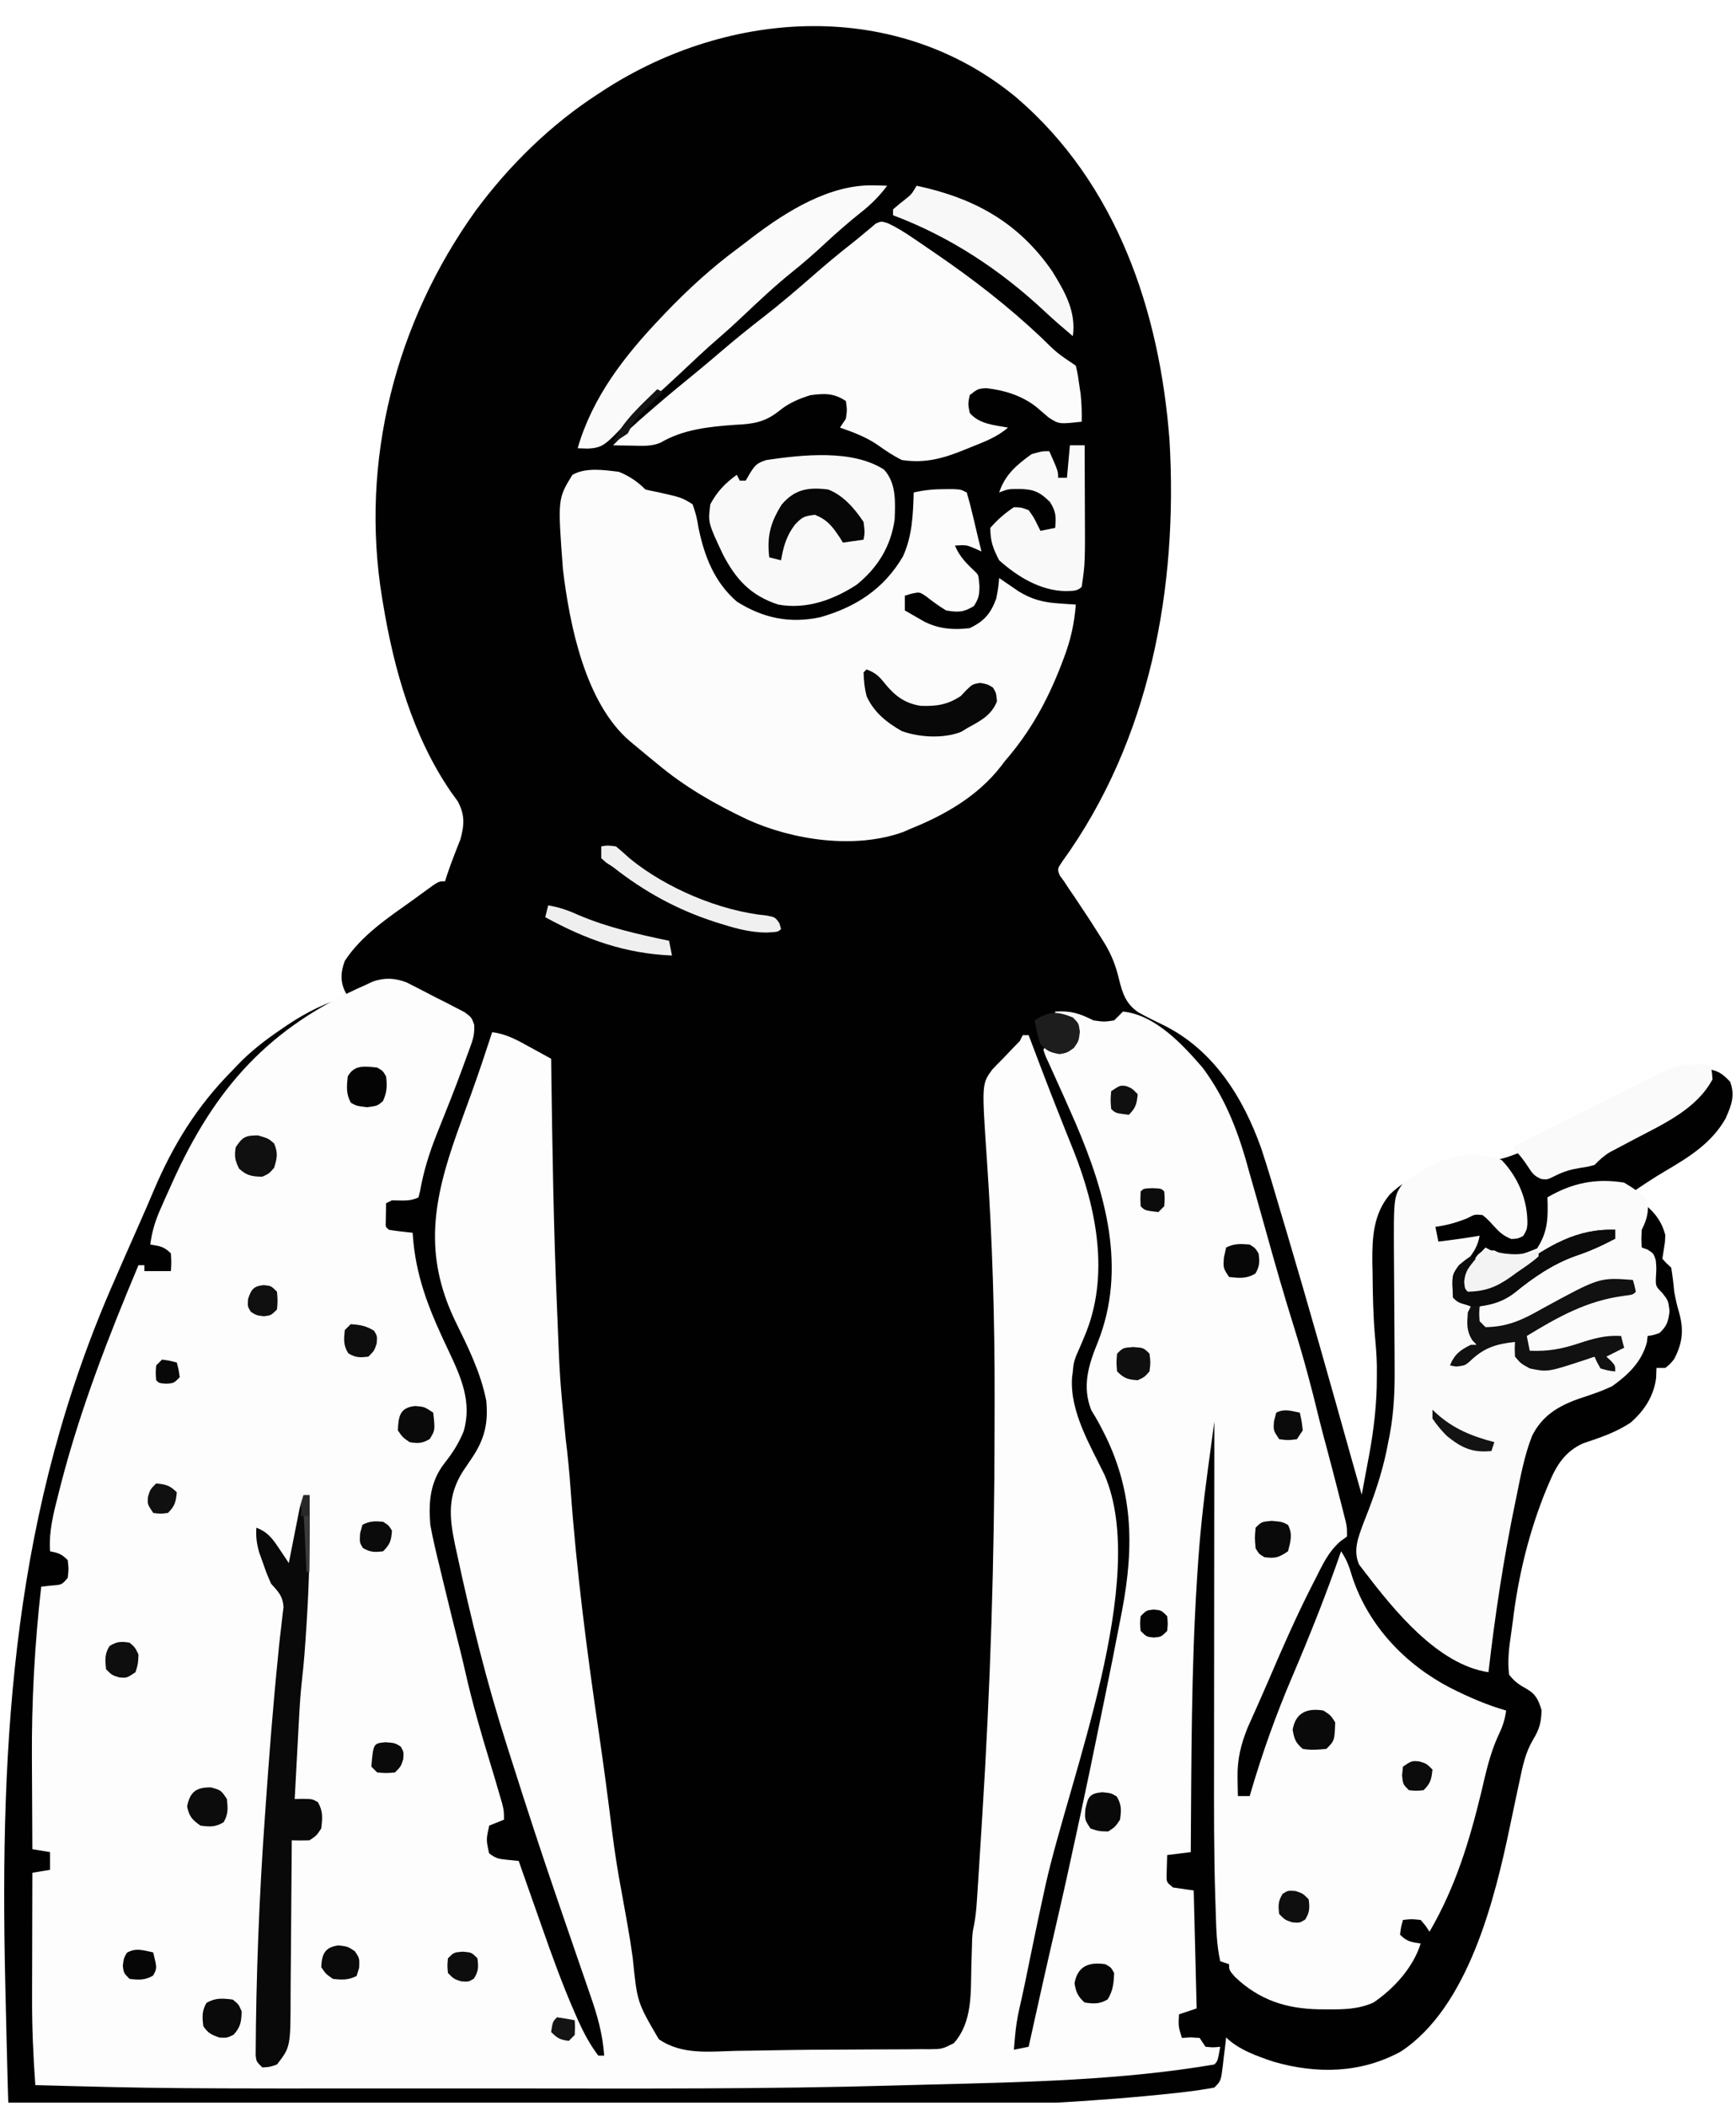 <svg width="301" height="365" viewBox="0 0 301 365" fill="none" xmlns="http://www.w3.org/2000/svg">
<g clip-path="url(#clip0_668_628)">
<g filter="url(#filter0_d_668_628)">
<path d="M176.249 12.918C193.649 27.863 201.069 49.874 202.777 72.283C204.277 97.828 199.421 124.283 184.155 145.38C183.316 146.631 183.316 146.631 183.746 147.75C183.99 148.083 184.234 148.416 184.486 148.759C184.761 149.178 185.036 149.598 185.319 150.031C185.645 150.507 185.971 150.984 186.307 151.474C187.066 152.612 187.823 153.751 188.575 154.893C188.773 155.194 188.97 155.494 189.174 155.804C189.783 156.741 190.38 157.683 190.97 158.632C191.269 159.111 191.269 159.111 191.574 159.6C192.745 161.569 193.453 163.375 193.986 165.597C194.61 168.151 195.204 170.059 197.451 171.518C198.844 172.302 200.277 172.992 201.715 173.689C210.383 177.964 215.533 186.193 218.678 195.046C219.865 198.624 220.923 202.241 221.986 205.857C222.336 207.031 222.685 208.204 223.036 209.377C226.922 222.455 230.618 235.588 234.299 248.725C234.894 250.85 235.496 252.974 236.105 255.096C236.438 253.328 236.767 251.56 237.095 249.792C237.188 249.298 237.281 248.804 237.377 248.296C238.213 243.765 238.733 239.319 238.724 234.71C238.726 233.747 238.726 233.747 238.728 232.765C238.699 231.071 238.565 229.4 238.41 227.713C238.089 224.038 238.017 220.376 237.989 216.689C237.967 215.697 237.967 215.697 237.944 214.686C237.916 210.444 238.137 206.404 240.987 203.033C244.325 199.769 250.082 197.319 254.713 197.33C255.329 197.35 255.945 197.369 256.579 197.39C262.558 197.264 267.436 193.697 272.391 190.68C273.901 189.771 275.413 188.867 276.927 187.964C277.271 187.757 277.616 187.55 277.971 187.336C282.793 184.484 288.382 181.441 294.048 181.318C294.621 181.299 295.194 181.28 295.784 181.26C297.801 181.526 298.606 182.046 299.989 183.523C300.873 185.938 300.2 187.586 299.208 189.853C296.827 194.086 292.927 196.529 288.835 198.93C286.7 200.182 284.656 201.555 282.612 202.95C282.884 203.124 283.155 203.297 283.435 203.477C286.032 205.259 287.947 206.968 288.745 210.107C288.697 211.223 288.697 211.223 288.522 212.312C288.427 212.934 288.332 213.556 288.234 214.197C288.937 214.985 288.937 214.985 289.767 215.73C289.99 217.109 290.155 218.435 290.278 219.82C290.497 221.037 290.739 222.212 291.103 223.393C291.967 226.463 291.772 228.728 290.278 231.579C289.55 232.477 289.55 232.477 288.745 233.112C288.239 233.112 287.733 233.112 287.212 233.112C287.18 233.982 287.18 233.982 287.148 234.87C286.743 238 285.115 240.507 282.756 242.572C280.215 244.29 277.353 245.227 274.461 246.197C271.33 247.641 269.884 249.963 268.59 253.051C268.44 253.403 268.29 253.755 268.136 254.117C265.138 261.426 263.258 269.113 262.313 276.947C262.216 277.722 262.11 278.495 261.994 279.267C261.64 281.632 261.364 283.89 261.658 286.281C262.576 287.478 263.401 288.038 264.715 288.763C266.305 289.665 266.756 290.703 267.28 292.416C267.241 294.551 266.916 295.755 265.795 297.578C264.477 299.83 264.001 302.15 263.479 304.685C263.32 305.417 263.32 305.417 263.158 306.162C262.71 308.228 262.278 310.298 261.848 312.368C259.2 325.093 254.631 343.893 242.878 351.619C235.94 355.392 228.358 355.541 220.836 353.381C218.045 352.44 214.728 351.296 212.595 349.163C212.533 349.705 212.471 350.246 212.408 350.805C212.321 351.514 212.235 352.224 212.148 352.933C212.108 353.291 212.068 353.648 212.026 354.016C211.689 356.716 211.689 356.716 210.551 357.854C208.925 358.165 207.338 358.397 205.696 358.589C205.155 358.653 204.615 358.717 204.058 358.782C189.964 360.317 175.666 360.974 161.496 361.328C159.415 361.381 157.334 361.434 155.253 361.495C132.807 362.145 110.35 362.022 87.897 362.01C83.997 362.008 80.098 362.008 76.198 362.011C28.346 362.036 28.346 362.036 6.633 361.433C6.496 361.844 6.359 362.255 6.217 362.679C6.017 363.111 5.817 363.543 5.611 363.989C4.077 364.5 4.077 364.5 2.991 364.117C2.033 363.478 2.033 363.478 1.522 361.944C1.444 360.665 1.392 359.397 1.362 358.117C1.351 357.726 1.34 357.335 1.329 356.932C1.294 355.627 1.262 354.322 1.23 353.017C1.207 352.096 1.183 351.174 1.159 350.253C1.084 347.269 1.015 344.286 0.947 341.303C0.935 340.798 0.924 340.293 0.912 339.772C-0.072 296.908 2.353 257.509 19.921 217.775C20.395 216.687 20.87 215.599 21.344 214.51C22.295 212.333 23.253 210.159 24.219 207.988C25.039 206.143 25.844 204.293 26.626 202.432C30.023 194.414 34.202 187.659 40.364 181.478C40.628 181.197 40.892 180.917 41.165 180.628C43.439 178.258 45.892 176.356 48.605 174.512C49.027 174.223 49.45 173.933 49.886 173.635C53.208 171.421 56.448 169.823 60.295 168.697C60.129 168.398 59.962 168.098 59.79 167.79C58.948 165.935 59.103 164.419 59.784 162.562C62.695 158.104 67.31 155.063 71.577 152.018C72.247 151.54 72.912 151.055 73.573 150.565C76.027 148.759 76.027 148.759 77.161 148.759C77.35 148.173 77.35 148.173 77.544 147.576C77.91 146.497 78.289 145.422 78.706 144.361C78.892 143.883 79.078 143.404 79.269 142.911C79.45 142.458 79.63 142.006 79.816 141.539C80.52 139.019 80.63 137.232 79.365 134.897C78.975 134.357 78.585 133.818 78.183 133.262C71.598 123.657 68.308 112.078 66.428 100.702C66.337 100.166 66.337 100.166 66.245 99.62C62.38 75.926 68.579 51.883 82.467 32.528C88.303 24.639 95.494 17.589 103.737 12.258C104.07 12.04 104.404 11.822 104.747 11.597C126.57 -2.5 155.465 -4.274 176.249 12.918Z" fill="#010101"/>
</g>
<path d="M70.496 170.289C72.18 171.144 73.86 172.004 75.532 172.882C76.123 173.178 76.714 173.474 77.323 173.778C77.885 174.07 78.445 174.361 79.023 174.662C79.537 174.927 80.05 175.192 80.578 175.465C81.76 176.365 81.76 176.365 82.223 177.62C82.272 178.938 82.147 179.763 81.701 180.994C81.561 181.387 81.422 181.78 81.278 182.184C81.121 182.605 80.964 183.025 80.802 183.459C80.643 183.902 80.483 184.345 80.319 184.802C78.856 188.819 77.256 192.782 75.665 196.75C74.398 199.963 73.435 203.052 72.835 206.46C72.744 206.82 72.654 207.18 72.561 207.551C71.059 208.302 69.623 208.062 67.962 208.062C67.456 208.315 67.456 208.315 66.939 208.573C66.929 209.237 66.918 209.902 66.907 210.586C66.901 210.96 66.896 211.333 66.889 211.718C66.834 212.672 66.834 212.672 67.45 213.174C68.139 213.292 68.832 213.385 69.527 213.462C70.191 213.536 70.855 213.609 71.539 213.685C71.583 214.199 71.627 214.712 71.673 215.241C72.352 222.197 74.786 227.854 77.764 234.119C79.915 238.665 81.882 243.023 80.385 248.118C79.54 250.176 78.479 251.856 77.097 253.594C74.586 256.803 74.282 260.29 74.606 264.298C75.059 266.804 75.658 269.271 76.266 271.743C76.433 272.434 76.599 273.126 76.764 273.818C77.23 275.759 77.705 277.697 78.183 279.635C78.294 280.087 78.406 280.538 78.52 281.004C78.932 282.669 79.35 284.333 79.774 285.995C80.096 287.287 80.404 288.576 80.696 289.874C81.893 295.171 83.381 300.343 84.973 305.535C85.513 307.303 86.036 309.076 86.552 310.852C86.714 311.406 86.876 311.961 87.043 312.532C87.382 313.888 87.382 313.888 87.382 315.421C86.539 315.759 85.696 316.096 84.827 316.444C84.284 318.869 84.284 318.869 84.795 321.237C85.976 322.167 86.498 322.225 87.959 322.375C88.939 322.476 88.939 322.476 89.938 322.579C90.254 323.482 90.254 323.482 90.576 324.404C91.377 326.686 92.182 328.967 92.988 331.247C93.334 332.225 93.677 333.204 94.02 334.183C95.791 339.242 97.612 344.26 99.776 349.167C99.938 349.536 100.1 349.906 100.267 350.287C101.245 352.45 102.302 354.423 103.737 356.32C104.074 356.32 104.411 356.32 104.759 356.32C104.496 352.519 103.547 349.258 102.289 345.672C102.091 345.094 101.893 344.516 101.688 343.921C101.264 342.685 100.837 341.45 100.409 340.216C99.4 337.309 98.404 334.397 97.408 331.485C97.075 330.514 96.742 329.543 96.409 328.572C93.847 321.096 91.392 313.587 89.001 306.054C88.626 304.874 88.25 303.693 87.871 302.514C84.368 291.579 81.615 280.41 79.205 269.186C79.099 268.703 78.993 268.22 78.883 267.722C77.898 262.964 77.583 259.305 80.227 255.096C80.756 254.305 81.288 253.517 81.824 252.731C84.027 249.47 84.668 246.714 84.316 242.826C83.334 237.828 81.112 233.44 78.89 228.9C73.424 217.455 75.114 208.086 79.191 196.548C80.024 194.206 80.875 191.871 81.727 189.536C83.001 186.021 84.174 182.474 85.338 178.921C87.826 179.226 89.73 180.314 91.886 181.509C92.24 181.702 92.594 181.895 92.959 182.094C93.828 182.567 94.694 183.044 95.559 183.522C95.564 183.839 95.568 184.156 95.572 184.483C95.759 198.601 95.975 212.711 96.582 226.818C96.603 227.319 96.624 227.821 96.646 228.338C97.055 238.898 97.055 238.898 98.083 249.408C98.448 252.309 98.723 255.205 98.932 258.121C99.951 272.251 101.772 286.331 103.833 300.344C104.665 306.008 105.414 311.679 106.116 317.361C106.573 321.002 107.134 324.599 107.825 328.202C108.074 329.565 108.317 330.929 108.56 332.292C108.625 332.654 108.69 333.017 108.758 333.39C109.113 335.388 109.434 337.385 109.708 339.396C110.479 347.072 110.479 347.072 114.222 353.464C118.214 356.266 123.147 355.593 127.789 355.489C128.749 355.476 129.708 355.464 130.668 355.452C132.709 355.425 134.749 355.389 136.789 355.35C139.568 355.299 142.345 355.287 145.124 355.284C147.371 355.281 149.618 355.264 151.864 355.245C152.953 355.238 154.042 355.235 155.131 355.237C156.658 355.239 158.184 355.221 159.711 355.198C160.165 355.203 160.618 355.207 161.086 355.212C163.395 355.176 163.395 355.176 165.398 354.15C168.634 350.469 168.302 345.485 168.419 340.855C168.45 339.777 168.483 338.699 168.517 337.62C168.536 336.913 168.536 336.913 168.554 336.192C168.643 334.848 168.643 334.848 168.889 333.67C169.168 332.221 169.293 330.82 169.389 329.347C169.448 328.467 169.448 328.467 169.507 327.57C169.547 326.932 169.588 326.294 169.629 325.636C169.673 324.952 169.717 324.267 169.761 323.583C169.879 321.747 169.993 319.911 170.107 318.076C170.175 316.977 170.244 315.879 170.313 314.781C171.718 292.484 172.429 270.217 172.442 247.875C172.444 246.152 172.448 244.429 172.453 242.707C172.485 228.782 172.071 214.951 171.116 201.058C170.22 187.907 170.22 187.907 172.011 185.434C172.565 184.834 173.135 184.25 173.722 183.682C174.291 183.084 174.86 182.486 175.429 181.887C175.888 181.414 176.347 180.942 176.82 180.455C176.989 180.118 177.157 179.78 177.331 179.433C177.668 179.433 178.006 179.433 178.353 179.433C178.698 180.346 178.698 180.346 179.05 181.278C179.382 182.154 179.714 183.03 180.046 183.906C180.225 184.377 180.404 184.849 180.588 185.335C181.674 188.189 182.781 191.034 183.911 193.871C184.284 194.81 184.284 194.81 184.665 195.769C185.153 196.994 185.644 198.219 186.137 199.442C190.149 209.53 192.447 221.215 188.064 231.579C187.912 231.943 187.761 232.308 187.605 232.683C187.25 233.509 186.891 234.334 186.531 235.157C186.137 236.356 186.137 236.356 186.019 237.713C185.952 238.221 185.952 238.221 185.884 238.738C185.454 244.666 189.021 250.51 191.539 255.707C199.287 273.833 185.474 308.002 181.3 326.683C180.425 330.6 179.604 334.526 178.801 338.459C178.544 339.711 178.287 340.963 178.03 342.215C177.851 343.086 177.851 343.086 177.669 343.974C177.376 345.371 177.067 346.762 176.748 348.152C176.383 349.776 176.13 351.369 175.99 353.029C175.951 353.462 175.913 353.895 175.874 354.341C175.849 354.657 175.824 354.973 175.798 355.298C176.641 355.129 177.484 354.96 178.353 354.787C178.469 354.264 178.469 354.264 178.586 353.73C180.024 347.217 181.475 340.707 182.985 334.209C184.285 328.606 185.529 322.993 186.734 317.368C186.947 316.374 187.161 315.38 187.376 314.386C188.466 309.336 189.508 304.276 190.543 299.214C190.84 297.766 191.137 296.319 191.435 294.871C192.421 290.059 193.386 285.244 194.31 280.42C194.395 279.982 194.479 279.544 194.566 279.093C196.701 267.845 196.461 257.973 191.098 247.766C190.932 247.446 190.765 247.125 190.593 246.794C190.161 245.992 189.69 245.212 189.214 244.435C187.587 240.336 188.721 236.609 190.332 232.697C195.406 219.922 191.732 206.939 186.531 194.77C185.259 191.863 183.977 188.961 182.655 186.077C182.421 185.559 182.186 185.041 181.945 184.507C181.733 184.045 181.52 183.583 181.302 183.108C181.172 182.738 181.042 182.369 180.909 181.989C181.077 181.651 181.246 181.314 181.42 180.966C181.757 181.304 182.094 181.641 182.442 181.989C184.264 181.905 184.264 181.905 186.019 181.478C186.712 180.093 186.564 178.917 186.531 177.388C185.35 176.882 184.169 176.375 182.953 175.854C182.953 175.685 182.953 175.517 182.953 175.343C185.713 175.177 187.164 175.66 189.597 176.876C191.45 177.132 191.45 177.132 193.174 176.876C193.695 176.375 194.208 175.865 194.708 175.343C200.312 175.913 205.026 181.043 208.507 185.056C212.704 190.665 214.891 196.756 216.684 203.461C216.99 204.537 217.299 205.613 217.61 206.688C218.254 208.937 218.887 211.188 219.509 213.444C221.061 219.059 222.673 224.645 224.414 230.205C226.027 235.368 227.419 240.549 228.679 245.808C229.083 247.463 229.527 249.106 229.972 250.75C230.806 253.854 231.611 256.964 232.399 260.08C232.57 260.748 232.57 260.748 232.745 261.429C232.849 261.846 232.954 262.263 233.062 262.692C233.203 263.249 233.203 263.249 233.347 263.818C233.549 264.809 233.549 264.809 233.549 266.343C233.187 266.604 232.825 266.866 232.451 267.136C230.344 268.946 229.359 271.138 228.119 273.596C227.854 274.112 227.59 274.628 227.317 275.16C224.612 280.507 222.212 285.982 219.857 291.49C219.291 292.807 218.714 294.117 218.129 295.425C217.881 295.982 217.881 295.982 217.628 296.551C217.201 297.506 216.774 298.462 216.346 299.417C215.129 302.422 214.509 304.983 214.576 308.232C214.585 308.817 214.594 309.401 214.604 310.003C214.615 310.442 214.627 310.88 214.64 311.331C215.314 311.331 215.989 311.331 216.684 311.331C216.765 311.051 216.846 310.771 216.929 310.483C218.918 303.723 221.246 297.222 224.009 290.746C227.081 283.54 229.974 276.308 232.527 268.899C233.535 270.411 233.931 271.55 234.444 273.276C237.226 281.749 243.563 288.45 251.413 292.544C254.583 294.139 257.727 295.528 261.147 296.506C260.93 298.189 260.435 299.524 259.698 301.031C258.319 304.09 257.626 307.276 256.867 310.533C254.749 319.25 252.376 327.073 247.859 334.848C247.53 334.346 247.53 334.346 247.194 333.834C246.908 333.494 246.621 333.154 246.326 332.803C244.729 332.633 244.729 332.633 243.26 332.803C242.912 334.029 242.912 334.029 242.749 335.36C243.954 336.566 244.68 336.633 246.326 336.893C245.027 341.051 241.704 344.699 238.149 347.118C235.489 348.303 232.96 348.319 230.099 348.3C229.643 348.298 229.187 348.295 228.717 348.293C222.98 348.19 218.347 346.684 214.128 342.677C213.106 341.494 213.106 341.494 213.106 340.472C212.6 340.303 212.094 340.135 211.573 339.961C210.907 336.976 210.876 334.012 210.778 330.964C210.756 330.31 210.735 329.657 210.712 328.984C210.472 321.222 210.485 313.459 210.499 305.694C210.502 303.598 210.503 301.503 210.503 299.408C210.505 295.467 210.509 291.525 210.514 287.584C210.52 283.086 210.523 278.588 210.525 274.09C210.531 264.861 210.539 255.633 210.551 246.404C210.268 248.49 209.986 250.576 209.706 252.661C209.611 253.369 209.515 254.076 209.419 254.783C208.631 260.588 208.009 266.375 207.644 272.222C207.599 272.913 207.599 272.913 207.552 273.618C206.535 289.395 206.582 305.241 206.462 321.045C205.113 321.214 203.764 321.382 202.374 321.556C202.346 322.302 202.326 323.047 202.31 323.793C202.298 324.208 202.286 324.623 202.274 325.051C202.265 326.266 202.265 326.266 203.396 327.18C204.576 327.348 205.757 327.517 206.973 327.691C207.142 334.439 207.311 341.188 207.484 348.14C206.473 348.478 205.461 348.815 204.418 349.163C204.311 351.28 204.311 351.28 204.929 353.253C205.414 353.221 205.899 353.19 206.398 353.157C206.926 353.189 207.453 353.22 207.996 353.253C208.333 353.759 208.67 354.265 209.018 354.787C210.338 354.914 210.338 354.914 211.573 354.787C211.126 357.279 211.126 357.279 210.551 357.854C194.506 360.587 177.74 360.922 161.496 361.328C159.415 361.381 157.334 361.434 155.253 361.495C132.816 362.145 110.369 362.022 87.926 362.01C84.029 362.008 80.133 362.008 76.237 362.01C28.445 362.036 28.445 362.036 6.122 361.433C5.758 356.345 5.538 351.294 5.561 346.191C5.561 345.567 5.562 344.944 5.563 344.301C5.566 342.343 5.572 340.385 5.579 338.427C5.581 337.085 5.584 335.743 5.586 334.401C5.591 331.142 5.6 327.883 5.611 324.624C6.622 324.455 7.634 324.286 8.677 324.112C8.677 323.1 8.677 322.088 8.677 321.045C7.665 320.876 6.653 320.708 5.611 320.534C5.584 316.681 5.567 312.829 5.554 308.976C5.549 307.671 5.542 306.367 5.533 305.062C5.466 294.96 6.007 285.067 7.144 275.034C7.713 274.97 8.282 274.907 8.869 274.842C10.737 274.703 10.737 274.703 11.743 273.5C11.914 271.966 11.914 271.966 11.743 270.433C10.65 269.339 10.142 269.192 8.677 268.899C8.446 265.41 9.289 262.264 10.146 258.898C10.306 258.269 10.466 257.641 10.63 256.993C14.014 244.02 18.825 231.646 24.009 219.309C24.346 219.309 24.684 219.309 25.031 219.309C25.031 219.646 25.031 219.984 25.031 220.331C26.549 220.331 28.067 220.331 29.631 220.331C29.716 218.84 29.716 218.84 29.631 217.264C28.425 216.058 27.7 215.99 26.053 215.73C26.349 213.497 26.903 211.653 27.812 209.596C28.194 208.731 28.194 208.731 28.582 207.848C28.991 206.942 28.991 206.942 29.407 206.017C29.546 205.707 29.685 205.398 29.828 205.078C37.328 188.389 46.74 178.027 63.362 170.742C63.804 170.535 64.246 170.329 64.701 170.117C66.781 169.437 68.451 169.519 70.496 170.289Z" fill="#FDFDFD"/>
<path d="M107.315 81.786C109.107 82.52 110.547 83.486 111.914 84.854C112.613 85.019 113.317 85.165 114.022 85.301C118.155 86.224 118.155 86.224 120.091 87.41C120.611 88.87 120.895 89.999 121.114 91.5C122.137 96.452 123.856 100.888 127.757 104.281C132.301 107.143 136.901 108.119 142.181 106.999C148.362 105.256 153.255 102.096 156.557 96.454C158.18 92.899 158.311 89.227 158.422 85.365C160.272 84.94 161.986 84.785 163.884 84.79C164.614 84.788 164.614 84.788 165.359 84.786C166.599 84.854 166.599 84.854 167.621 85.365C168.02 86.698 168.364 88.006 168.675 89.359C168.764 89.73 168.853 90.1 168.944 90.482C169.187 91.502 169.427 92.524 169.665 93.545C169.835 94.227 170.005 94.908 170.177 95.59C169.797 95.421 169.418 95.252 169.027 95.079C167.55 94.451 167.55 94.451 165.577 94.567C166.373 96.521 167.639 97.73 169.154 99.168C169.665 99.68 169.665 99.68 169.825 101.629C169.798 103.172 169.71 103.699 168.867 105.048C167.063 106.158 166.142 106.158 164.044 105.814C162.818 105.068 161.697 104.262 160.574 103.368C159.449 102.608 159.449 102.608 158.027 102.909C157.651 103.024 157.276 103.139 156.889 103.258C156.889 104.102 156.889 104.945 156.889 105.814C157.611 106.233 158.335 106.647 159.061 107.061C159.666 107.408 159.666 107.408 160.283 107.762C162.79 109.028 165.362 109.223 168.132 108.882C170.662 107.664 171.757 106.387 172.732 103.77C173.097 101.859 173.097 101.859 173.243 100.191C173.697 100.505 173.697 100.505 174.159 100.826C174.765 101.239 174.765 101.239 175.383 101.661C175.78 101.933 176.178 102.206 176.587 102.487C178.927 103.924 180.889 104.42 183.624 104.6C184.17 104.638 184.716 104.677 185.279 104.716C185.692 104.741 186.105 104.766 186.531 104.792C186.27 108.122 185.643 110.943 184.455 114.058C184.217 114.687 184.217 114.687 183.975 115.329C181.588 121.487 178.618 126.88 174.265 131.887C174.033 132.193 173.8 132.499 173.56 132.814C169.558 137.978 163.867 141.25 157.911 143.646C157.489 143.83 157.068 144.015 156.633 144.205C148.245 147.247 137.452 145.654 129.514 142.025C123.91 139.361 118.719 136.396 113.959 132.399C113.33 131.885 112.701 131.371 112.072 130.857C111.422 130.318 110.773 129.777 110.125 129.235C109.674 128.862 109.674 128.862 109.214 128.481C101.485 121.869 98.761 108.373 97.604 98.657C96.691 86.477 96.691 86.477 99.243 82.314C101.571 80.974 104.748 81.472 107.315 81.786Z" fill="#FCFCFC"/>
<path d="M260.381 201.096C263.245 204.105 264.903 208.066 264.834 212.214C264.725 213.174 264.725 213.174 264.118 214.229C263.191 214.708 263.191 214.708 262.042 214.772C260.517 214.148 259.948 213.54 258.847 212.343C257.963 211.374 257.963 211.374 257.059 210.618C255.7 210.489 255.7 210.489 254.503 211.129C252.613 211.905 250.912 212.38 248.881 212.663C249.05 213.506 249.219 214.35 249.392 215.219C251.79 214.93 254.168 214.613 256.548 214.197C256.236 215.935 255.592 216.973 254.503 218.35C252.706 220.641 252.142 221.917 252.459 224.933C252.881 225.165 253.302 225.397 253.737 225.636C254.158 225.91 254.58 226.184 255.014 226.466C255.167 227.651 255.111 228.727 255.004 229.915C255.016 231.243 255.369 231.98 256.036 233.112C255.747 233.285 255.458 233.458 255.16 233.636C254.785 233.864 254.41 234.092 254.024 234.327C253.464 234.665 253.464 234.665 252.892 235.01C251.877 235.606 251.877 235.606 251.437 236.691C254.147 236.135 254.147 236.135 256.196 234.359C258.172 232.566 260.091 232.656 262.68 232.601C262.817 233.086 262.954 233.571 263.096 234.071C263.575 235.798 263.575 235.798 265.236 236.691C268.266 237.168 270.984 236.472 273.84 235.493C274.946 235.157 274.946 235.157 276.479 235.157C276.722 235.484 276.964 235.811 277.214 236.148C278.128 237.354 278.594 237.512 280.057 237.713C279.214 236.701 278.37 235.689 277.502 234.646C279.525 234.14 279.525 234.14 281.59 233.624C281.421 233.117 281.253 232.611 281.079 232.09C278.188 232.289 275.646 232.809 272.87 233.656C270.188 234.453 268.02 234.967 265.236 234.646C264.73 234.14 264.73 234.14 264.214 233.624C264.295 232.088 264.435 231.329 265.591 230.285C265.965 230.073 266.338 229.86 266.723 229.642C267.35 229.285 267.35 229.285 267.99 228.92C268.441 228.68 268.892 228.439 269.356 228.192C270.041 227.819 270.041 227.819 270.74 227.438C274.792 225.332 278.588 224.347 283.123 223.91C283.123 223.404 283.123 222.898 283.123 222.376C276.785 221.742 270.973 225.241 265.663 228.311C263.135 229.724 260.538 230.926 257.57 230.556C256.678 229.876 256.678 229.876 256.036 229.022C255.941 227.649 255.941 227.649 256.036 226.466C257.001 226.213 257.001 226.213 257.985 225.955C260.657 225.071 262.629 223.578 264.856 221.893C269.111 218.704 273.502 216.859 278.524 215.219C279.03 215.05 279.536 214.882 280.057 214.708C280.057 214.202 280.057 213.696 280.057 213.174C272.882 214.024 267.28 216.937 261.677 221.328C259.254 223.167 257.566 223.839 254.503 223.91C253.992 223.399 253.992 223.399 253.872 222.227C254.013 220.607 254.422 219.921 255.398 218.638C255.658 218.281 255.919 217.925 256.188 217.558C257.059 216.753 257.059 216.753 259.103 216.753C259.609 217.006 259.609 217.006 260.125 217.264C263.491 217.627 263.491 217.627 266.513 216.401C268.429 213.447 268.423 210.997 268.302 207.551C272.567 205.067 276.672 204.194 281.59 204.994C283.164 205.899 284.398 206.781 285.679 208.062C285.862 210.168 285.579 211.328 284.657 213.174C284.571 214.793 284.571 214.793 284.657 216.242C284.983 216.358 285.31 216.474 285.647 216.593C286.701 217.264 286.701 217.264 287.084 218.414C287.212 219.82 287.212 219.82 287.116 221.354C287.066 222.958 287.066 222.958 288.234 224.134C289.256 225.444 289.256 225.444 289.48 227.265C289.248 229.091 289.058 229.827 287.723 231.067C286.605 231.451 286.605 231.451 285.679 231.579C285.637 231.937 285.594 232.296 285.551 232.665C284.672 236.034 282.305 238.31 279.546 240.27C277.679 241.178 275.722 241.8 273.756 242.456C270.164 243.734 267.373 245.401 265.635 248.915C264.312 252.29 263.655 255.867 262.936 259.409C262.821 259.963 262.821 259.963 262.704 260.528C260.69 270.232 259.211 280.014 258.081 289.86C249.245 288.544 241.63 279.014 236.552 272.382C236.255 271.995 235.959 271.608 235.653 271.209C234.567 268.759 235.497 266.5 236.372 264.102C236.685 263.293 237.001 262.485 237.318 261.678C238.782 257.828 239.97 254.046 240.704 249.983C240.828 249.362 240.828 249.362 240.955 248.727C241.714 244.667 241.853 240.766 241.808 236.643C241.804 235.621 241.8 234.598 241.796 233.576C241.79 232.16 241.778 230.744 241.767 229.328C241.747 226.851 241.733 224.373 241.722 221.895C241.716 220.582 241.707 219.269 241.695 217.955C241.636 207.368 241.636 207.368 243.339 204.988C248.581 201.322 253.988 198.584 260.381 201.096Z" fill="#FBFBFB"/>
<path d="M153.963 38.703C155.467 39.406 156.774 40.226 158.148 41.157C158.68 41.517 159.212 41.877 159.76 42.248C160.325 42.636 160.891 43.024 161.456 43.412C161.886 43.706 161.886 43.706 162.325 44.007C168.775 48.424 174.776 53.073 180.469 58.434C183.282 61.206 183.282 61.206 186.531 63.382C186.854 64.778 186.854 64.778 187.105 66.546C187.191 67.122 187.277 67.699 187.365 68.293C187.54 69.911 187.587 71.47 187.553 73.096C183.633 73.531 183.633 73.531 181.821 72.371C181.07 71.734 180.322 71.093 179.577 70.45C177.057 68.529 174.066 67.615 170.943 67.28C169.541 67.398 169.541 67.398 168.132 68.495C167.834 70.007 167.834 70.007 168.132 71.562C169.732 73.51 172.413 73.689 174.776 74.118C172.867 75.778 170.675 76.581 168.355 77.505C167.963 77.665 167.571 77.824 167.167 77.988C163.485 79.478 160.404 80.341 156.377 79.742C154.839 78.983 153.523 78.095 152.131 77.096C150.11 75.726 147.938 74.919 145.645 74.118C146.151 73.359 146.151 73.359 146.667 72.584C146.88 71.029 146.88 71.029 146.667 69.517C144.577 68.123 142.988 68.18 140.534 68.495C138.589 69.094 136.756 69.866 135.171 71.165C132.655 73.197 130.618 73.496 127.438 73.639C122.996 73.956 118.447 74.416 114.525 76.734C112.924 77.405 111.466 77.281 109.742 77.249C109.096 77.24 108.45 77.231 107.785 77.222C107.292 77.21 106.8 77.198 106.292 77.186C108.268 75.156 110.343 73.282 112.489 71.434C112.828 71.141 113.167 70.848 113.516 70.547C115.892 68.5 118.302 66.498 120.74 64.525C122.299 63.248 123.83 61.943 125.361 60.634C127.628 58.7 129.937 56.836 132.293 55.011C135.241 52.724 138.065 50.319 140.871 47.861C143.064 45.944 145.283 44.075 147.581 42.284C148.348 41.684 149.101 41.066 149.841 40.434C150.373 39.995 150.373 39.995 150.915 39.546C151.219 39.286 151.522 39.026 151.835 38.759C152.8 38.332 152.8 38.332 153.963 38.703Z" fill="#FCFCFC"/>
<path d="M153.265 81.393C155.431 83.742 155.233 87.02 155.12 90.038C154.467 94.713 152.172 98.425 148.514 101.371C144.44 104.009 139.778 105.681 134.912 104.792C130.145 103.223 127.584 100.423 125.33 96.069C122.759 90.603 122.759 90.603 123.158 87.41C124.355 85.192 125.722 83.768 127.757 82.298C127.926 82.635 128.094 82.973 128.268 83.32C128.606 83.32 128.943 83.32 129.29 83.32C129.522 82.92 129.754 82.519 129.993 82.106C130.912 80.622 131.238 80.27 132.868 79.742C139.078 78.833 147.768 77.851 153.265 81.393Z" fill="#F9F9F9"/>
<path d="M151.522 32.133C152.178 32.147 152.178 32.147 152.848 32.161C153.169 32.173 153.491 32.184 153.822 32.197C152.441 34.032 151.028 35.448 149.222 36.862C147.101 38.56 145.074 40.314 143.089 42.166C141.216 43.911 139.309 45.584 137.308 47.182C134.221 49.666 131.367 52.378 128.486 55.094C127.243 56.266 125.987 57.413 124.691 58.525C122.323 60.562 120.066 62.717 117.79 64.855C116.154 66.387 114.513 67.902 112.808 69.357C110.582 71.266 108.554 73.375 106.506 75.47C104.873 77.061 104.171 77.682 101.852 77.761C101.293 77.74 100.735 77.719 100.159 77.697C102.697 68.887 108.231 61.756 114.469 55.202C114.728 54.929 114.987 54.657 115.254 54.375C119.203 50.239 123.296 46.487 127.892 43.082C128.774 42.425 129.644 41.755 130.514 41.081C136.379 36.629 143.904 31.921 151.522 32.133Z" fill="#FAFAFA"/>
<path d="M52.629 259.186C52.967 259.186 53.304 259.186 53.652 259.186C53.776 266.548 53.648 273.855 53.172 281.201C53.15 281.549 53.128 281.897 53.105 282.255C52.914 285.204 52.715 288.145 52.374 291.081C52.115 293.356 51.964 295.627 51.845 297.914C51.823 298.316 51.801 298.718 51.778 299.132C51.709 300.397 51.642 301.663 51.575 302.928C51.529 303.794 51.482 304.66 51.435 305.525C51.321 307.631 51.208 309.737 51.096 311.843C51.582 311.832 52.069 311.82 52.57 311.809C54.163 311.843 54.163 311.843 55.121 312.386C56.037 313.965 55.915 315.172 55.696 316.955C54.865 318.201 54.865 318.201 53.652 319C52.63 319.032 51.607 319.035 50.585 319C50.583 319.412 50.581 319.823 50.58 320.247C50.56 324.142 50.531 328.038 50.491 331.933C50.471 333.936 50.455 335.938 50.447 337.94C50.439 339.876 50.421 341.812 50.397 343.748C50.389 344.483 50.385 345.217 50.385 345.952C50.374 354.807 50.374 354.807 48.03 357.854C46.743 358.305 46.743 358.305 45.474 358.365C44.452 357.343 44.452 357.343 44.328 356.289C44.395 342.498 44.941 328.762 45.922 315.006C45.989 314.045 45.989 314.045 46.057 313.064C46.668 304.334 47.346 295.617 48.227 286.91C48.278 286.385 48.328 285.86 48.38 285.319C48.494 284.186 48.625 283.055 48.768 281.925C48.833 281.336 48.899 280.747 48.966 280.14C49.031 279.614 49.096 279.088 49.163 278.545C49.018 276.636 48.268 275.923 47.008 274.523C46.249 272.797 46.249 272.797 45.602 270.944C45.383 270.332 45.165 269.721 44.939 269.091C44.504 267.548 44.344 266.395 44.452 264.809C46.44 265.575 47.248 266.703 48.413 268.452C48.727 268.917 49.04 269.382 49.363 269.862C49.598 270.219 49.832 270.576 50.074 270.944C50.133 270.642 50.193 270.341 50.254 270.03C50.523 268.662 50.794 267.295 51.064 265.927C51.157 265.453 51.251 264.978 51.347 264.489C51.437 264.032 51.528 263.576 51.621 263.106C51.704 262.685 51.787 262.265 51.873 261.832C52.118 260.719 52.118 260.719 52.629 259.186Z" fill="#090909"/>
<path d="M185.508 77.186C186.352 77.186 187.195 77.186 188.064 77.186C188.077 79.859 188.086 82.532 188.092 85.205C188.094 86.112 188.098 87.019 188.102 87.927C188.149 97.631 188.149 97.631 187.553 101.725C186.747 102.531 185.958 102.401 184.838 102.46C180.449 102.428 176.451 99.989 173.243 97.124C172.175 95.062 171.709 93.833 171.709 91.5C172.982 90.055 174.196 88.99 175.798 87.921C177.076 87.954 177.076 87.954 178.353 88.433C179.248 89.679 179.248 89.679 179.887 90.989C180.055 91.326 180.224 91.664 180.398 92.011C181.241 91.843 182.084 91.674 182.953 91.5C183.131 89.592 183.102 88.668 182.059 87.027C180.315 85.283 179.228 84.803 176.788 84.758C174.825 84.761 174.825 84.761 173.243 85.365C174.252 82.293 176.284 80.57 178.864 78.719C180.685 78.208 180.685 78.208 181.931 78.208C183.464 81.659 183.464 81.659 183.464 82.809C183.97 82.809 184.476 82.809 184.997 82.809C185.166 80.953 185.335 79.098 185.508 77.186Z" fill="#F9F9F9"/>
<path d="M293.952 184.513C294.412 184.518 294.873 184.522 295.347 184.527C295.698 184.533 296.05 184.539 296.411 184.545C296.827 185.599 296.827 185.599 296.922 187.101C294.147 192.271 288.419 194.822 283.411 197.454C282.42 197.976 281.43 198.5 280.442 199.027C280.012 199.254 279.581 199.48 279.138 199.713C278.069 200.359 277.346 201.042 276.479 201.927C275.32 202.247 275.32 202.247 274.02 202.438C272.312 202.729 271.221 203.023 269.644 203.812C268.302 204.483 268.302 204.483 267.278 204.377C266.024 203.879 265.669 203.374 264.948 202.247C264.119 200.968 263.279 199.908 262.169 198.86C265.815 197.036 269.46 195.213 273.106 193.39C273.576 193.155 274.046 192.919 274.53 192.677C275.49 192.197 276.45 191.717 277.41 191.238C279.632 190.127 281.853 189.014 284.072 187.896C284.448 187.707 284.825 187.517 285.213 187.322C285.908 186.972 286.603 186.621 287.297 186.269C289.627 185.097 291.342 184.479 293.952 184.513Z" fill="#FAFAFA"/>
<path d="M280.057 213.174C280.057 213.68 280.057 214.186 280.057 214.708C277.818 215.891 275.658 216.881 273.253 217.679C269.247 219.095 265.886 221.432 262.585 224.07C260.653 225.57 258.942 226.038 256.548 226.466C256.462 227.702 256.462 227.702 256.548 229.022C256.885 229.36 257.222 229.697 257.57 230.045C261.475 230.003 264.094 228.722 267.44 226.818C277.339 221.42 277.339 221.42 283.124 221.865C283.411 222.856 283.411 222.856 283.635 223.91C283.124 224.421 283.124 224.421 281.644 224.609C275.183 225.447 270.242 228.222 264.725 231.579C264.894 232.422 265.062 233.266 265.236 234.135C268.357 234.276 270.782 233.839 273.733 232.857C276.261 232.024 278.376 231.408 281.079 231.579C281.332 232.591 281.332 232.591 281.59 233.623C280.578 234.13 279.566 234.636 278.524 235.157C278.777 235.389 279.03 235.621 279.291 235.86C280.057 236.691 280.057 236.691 280.057 237.713C278.843 237.586 278.843 237.586 277.502 237.202C276.907 236.156 276.907 236.156 276.48 235.157C275.84 235.379 275.84 235.379 275.188 235.604C268.383 237.85 268.383 237.85 265.236 237.202C263.671 236.339 263.671 236.339 262.681 235.157C262.619 233.805 262.619 233.805 262.681 232.601C259.278 232.998 257.24 233.64 254.779 236.044C253.992 236.691 253.992 236.691 252.491 236.883C251.969 236.788 251.969 236.788 251.437 236.691C252.179 234.735 253.165 234.037 255.015 233.112C255.352 233.112 255.689 233.112 256.037 233.112C255.784 232.849 255.531 232.585 255.27 232.313C254.24 230.639 254.36 229.421 254.503 227.489C254.672 227.151 254.841 226.814 255.015 226.466C254.603 226.308 254.192 226.15 253.769 225.987C252.459 225.444 252.459 225.444 251.948 224.932C251.728 221.048 251.728 221.048 252.97 219.309C254.056 218.414 254.056 218.414 255.015 217.775C255.352 217.944 255.689 218.113 256.037 218.286C255.784 218.655 255.531 219.024 255.27 219.405C254.463 220.918 254.359 221.718 254.503 223.399C258.269 223.274 260.263 221.954 263.224 219.724C268.467 215.963 273.418 212.92 280.057 213.174Z" fill="#111111"/>
<path d="M158.933 32.197C168.835 34.309 176.543 38.476 182.442 47.023C184.629 50.564 186.618 53.998 186.02 58.27C184.391 56.894 182.778 55.517 181.222 54.058C173.495 46.813 164.778 41.054 154.844 37.309C154.844 36.972 154.844 36.634 154.844 36.287C155.599 35.647 156.356 35.008 157.14 34.404C158.047 33.67 158.047 33.67 158.933 32.197Z" fill="#F8F8F8"/>
<path d="M150.244 116.04C151.813 116.621 152.397 117.197 153.471 118.532C155.171 120.635 156.983 121.971 159.679 122.352C162.361 122.445 164.317 122.163 166.599 120.641C166.947 120.272 167.295 119.903 167.653 119.522C168.643 118.596 168.643 118.596 169.953 118.372C171.198 118.596 171.198 118.596 172.157 119.171C172.732 120.129 172.732 120.129 172.859 121.567C171.879 124.068 169.902 124.991 167.621 126.264C167.309 126.457 166.998 126.649 166.677 126.847C163.628 128.065 159.41 127.83 156.361 126.726C153.739 125.244 151.487 123.441 150.244 120.641C149.887 119.221 149.784 118.03 149.733 116.551C149.902 116.382 150.071 116.213 150.244 116.04Z" fill="#080808"/>
<path d="M280.057 213.174C280.057 213.68 280.057 214.186 280.057 214.708C277.817 215.891 275.658 216.881 273.253 217.679C269.261 219.09 265.903 221.396 262.648 224.07C260.475 225.735 258.248 226.343 255.525 226.466C252.877 225.862 252.877 225.862 251.948 224.932C251.728 221.048 251.728 221.048 252.97 219.309C254.056 218.414 254.056 218.414 255.014 217.775C255.352 217.944 255.689 218.113 256.036 218.286C255.783 218.655 255.53 219.024 255.27 219.405C254.463 220.918 254.359 221.718 254.503 223.399C258.269 223.274 260.263 221.954 263.223 219.724C268.466 215.963 273.418 212.92 280.057 213.174Z" fill="#0B0B0B"/>
<path d="M143.6 84.854C146.203 85.846 148.208 88.189 149.733 90.478C149.957 92.267 149.957 92.267 149.733 93.545C148.553 93.714 147.372 93.882 146.156 94.056C145.976 93.767 145.796 93.478 145.611 93.18C144.306 91.24 143.505 90.137 141.301 89.231C139.383 89.471 139.083 89.622 137.819 90.957C136.337 92.917 135.844 94.723 135.423 97.124C134.749 96.955 134.074 96.786 133.379 96.612C132.956 92.929 133.575 90.616 135.525 87.476C137.823 84.759 140.236 84.423 143.6 84.854Z" fill="#070707"/>
<path d="M104.248 146.714C105.302 146.522 105.302 146.522 106.803 146.714C107.622 147.41 108.436 148.112 109.229 148.838C115.485 153.958 124.893 157.939 132.9 158.696C134.401 158.983 134.401 158.983 135.136 160.038C135.278 160.528 135.278 160.528 135.424 161.028C134.912 161.539 134.912 161.539 132.886 161.651C130.247 161.618 127.933 161.046 125.426 160.261C124.983 160.125 124.541 159.988 124.085 159.848C117.469 157.719 111.752 154.598 106.292 150.292C105.905 150.042 105.518 149.793 105.118 149.535C104.831 149.279 104.544 149.023 104.248 148.759C104.248 148.084 104.248 147.409 104.248 146.714Z" fill="#F0F0F0"/>
<path d="M95.049 156.938C96.977 157.255 98.574 157.827 100.351 158.631C105.366 160.772 110.68 161.952 116.003 163.073C116.256 164.338 116.256 164.338 116.514 165.629C108.348 165.283 101.625 162.867 94.538 158.983C94.706 158.308 94.875 157.633 95.049 156.938Z" fill="#EFEFEF"/>
<path d="M257.57 216.242C257.886 216.41 258.202 216.579 258.528 216.753C261.209 217.611 264.095 217.645 266.769 216.753C266.769 217.09 266.769 217.428 266.769 217.775C265.591 218.848 264.245 219.713 262.936 220.619C262.58 220.878 262.225 221.138 261.858 221.405C259.375 223.133 257.541 223.826 254.504 223.91C253.992 223.399 253.992 223.399 253.867 222.225C254.016 220.579 254.463 219.941 255.494 218.67C255.772 218.319 256.051 217.969 256.338 217.608C257.059 216.753 257.059 216.753 257.57 216.242Z" fill="#F3F3F3"/>
<path d="M186.019 176.365C187.042 177.387 187.042 177.387 187.233 178.857C187.042 180.455 187.042 180.455 186.179 181.669C184.997 182.5 184.997 182.5 183.72 182.723C182.114 182.442 181.5 182.183 180.398 180.966C179.923 179.606 179.655 178.297 179.375 176.876C181.931 175.255 183.222 175.235 186.019 176.365Z" fill="#1D1D1D"/>
<path d="M229.461 296.506C230.707 297.304 230.707 297.304 231.505 298.55C231.396 301.727 231.396 301.727 229.972 303.152C228.473 303.294 227.338 303.393 225.883 303.152C224.628 302.092 224.407 301.432 224.126 299.829C224.649 296.843 226.648 296.037 229.461 296.506Z" fill="#0A0A0A"/>
<path d="M44.74 196.814C46.497 197.326 46.497 197.326 47.519 198.188C48.229 199.831 48.058 200.748 47.519 202.438C46.656 203.429 46.656 203.429 45.474 203.972C43.686 203.935 42.77 203.798 41.45 202.566C40.748 201.161 40.604 200.41 40.875 198.859C42.057 197.062 42.566 196.814 44.74 196.814Z" fill="#101010"/>
<path d="M65.406 185.056C66.397 185.631 66.397 185.631 66.94 186.59C67.154 188.273 67.091 189.32 66.397 190.872C65.406 191.702 65.406 191.702 63.618 191.926C61.829 191.702 61.829 191.702 60.839 191.159C59.982 189.596 60.109 188.333 60.296 186.59C61.431 184.518 63.26 184.826 65.406 185.056Z" fill="#040404"/>
<path d="M36.594 309.83C38.319 310.309 38.319 310.309 39.341 311.843C39.508 313.438 39.603 314.474 38.766 315.869C37.336 316.728 36.378 316.678 34.742 316.444C33.315 315.43 32.786 314.844 32.442 313.121C32.95 310.577 34.035 309.786 36.594 309.83Z" fill="#0C0C0C"/>
<path d="M191.641 340.472C192.632 341.015 192.632 341.015 193.175 342.005C193.112 343.76 192.982 345.064 192.057 346.575C190.648 347.4 189.66 347.351 188.064 347.118C186.881 346.053 186.58 345.357 186.307 343.795C186.833 340.789 188.821 340.052 191.641 340.472Z" fill="#060606"/>
<path d="M40.364 346.607C41.386 347.438 41.386 347.438 41.897 348.652C41.86 350.451 41.706 351.365 40.491 352.71C39.342 353.253 39.342 353.253 38.032 353.189C36.659 352.696 36.053 352.429 35.253 351.208C35.054 349.614 34.995 348.596 35.796 347.182C37.369 346.268 38.59 346.385 40.364 346.607Z" fill="#0A0A0A"/>
<path d="M191.099 310.661C192.664 310.82 192.664 310.82 193.622 311.396C194.48 312.827 194.431 313.785 194.197 315.422C193.366 316.668 193.366 316.668 192.153 317.466C190.556 317.435 190.556 317.435 189.086 316.955C188.064 315.422 188.064 315.422 188.192 313.6C188.661 311.447 188.877 310.897 191.099 310.661Z" fill="#090909"/>
<path d="M220.485 263.627C222.306 263.787 222.306 263.787 223.328 264.33C224.163 265.948 223.764 267.187 223.328 268.899C221.676 270.001 221.155 270.161 219.239 269.922C218.313 269.378 218.313 269.378 217.706 268.388C217.546 266.567 217.546 266.567 217.706 264.809C218.728 263.787 218.728 263.787 220.485 263.627Z" fill="#0A0A0A"/>
<path d="M72.018 243.721C73.584 243.849 73.584 243.849 75.117 244.871C75.448 247.909 75.448 247.909 74.51 249.44C73.223 250.195 72.498 250.234 71.028 249.983C69.814 249.153 69.814 249.153 68.984 247.938C69.082 245.489 69.34 243.949 72.018 243.721Z" fill="#0A0A0A"/>
<path d="M58.698 337.213C60.295 337.405 60.295 337.405 61.541 338.235C62.34 339.45 62.34 339.45 62.276 341.079C62.054 341.791 62.054 341.791 61.829 342.517C60.377 343.243 59.347 343.189 57.74 343.028C56.494 342.165 56.494 342.165 55.696 340.983C55.804 338.71 56.321 337.523 58.698 337.213Z" fill="#0A0A0A"/>
<path d="M216.684 215.73C217.642 216.337 217.642 216.337 218.217 217.264C218.434 218.706 218.415 219.482 217.674 220.747C216.13 221.694 214.87 221.546 213.107 221.354C212.085 219.82 212.085 219.82 212.212 217.967C212.339 217.397 212.465 216.828 212.596 216.241C214.026 215.526 215.102 215.601 216.684 215.73Z" fill="#070707"/>
<path d="M22.476 284.747C23.435 285.578 23.435 285.578 24.01 286.792C23.946 288.39 23.946 288.39 23.498 289.86C21.965 290.882 21.965 290.882 20.656 290.754C19.41 290.371 19.41 290.371 18.388 289.348C18.217 287.745 18.118 286.708 18.995 285.322C20.269 284.531 21.004 284.49 22.476 284.747Z" fill="#0E0E0E"/>
<path d="M196.497 233.496C198.285 233.623 198.285 233.623 199.307 234.646C199.499 236.148 199.499 236.148 199.307 237.713C198.445 238.704 198.445 238.704 197.263 239.247C195.541 239.124 194.918 238.946 193.686 237.713C193.558 236.18 193.558 236.18 193.686 234.646C194.708 233.623 194.708 233.623 196.497 233.496Z" fill="#0F0F0F"/>
<path d="M60.806 229.534C62.395 229.635 63.517 229.815 64.863 230.684C65.406 231.579 65.406 231.579 65.31 232.889C64.895 234.135 64.895 234.135 63.873 235.157C62.437 235.341 61.633 235.353 60.391 234.582C59.514 233.197 59.614 232.16 59.784 230.556C60.122 230.219 60.459 229.881 60.806 229.534Z" fill="#0E0E0E"/>
<path d="M26.565 338.427C27.243 341.2 27.243 341.2 26.533 342.453C25.123 343.272 24.076 343.198 22.476 343.028C21.454 342.006 21.454 342.006 21.294 340.759C21.454 339.449 21.454 339.449 21.997 338.491C23.558 337.584 24.86 338.073 26.565 338.427Z" fill="#060606"/>
<path d="M66.876 302.001C68.473 302.129 68.473 302.129 69.463 302.736C70.006 303.663 70.006 303.663 69.91 304.973C69.495 306.219 69.495 306.219 68.473 307.242C66.94 307.369 66.94 307.369 65.406 307.242C65.069 306.904 64.732 306.567 64.384 306.219C64.738 302.187 64.738 302.187 66.876 302.001Z" fill="#0A0A0A"/>
<path d="M66.428 263.787C67.387 264.394 67.387 264.394 67.962 265.32C67.837 267.029 67.652 267.675 66.428 268.899C64.98 269.085 64.177 269.081 62.915 268.324C62.34 267.365 62.34 267.365 62.436 265.768C62.573 265.283 62.71 264.798 62.851 264.298C64.153 263.646 64.984 263.646 66.428 263.787Z" fill="#0B0B0B"/>
<path d="M224.637 327.787C225.883 328.202 225.883 328.202 226.905 329.225C227.093 330.692 227.097 331.478 226.298 332.739C225.372 333.315 225.372 333.315 224.063 333.219C222.817 332.803 222.817 332.803 221.795 331.781C221.607 330.314 221.603 329.527 222.402 328.266C223.328 327.691 223.328 327.691 224.637 327.787Z" fill="#0F0F0F"/>
<path d="M80.227 338.299C81.761 338.427 81.761 338.427 82.783 339.45C82.971 340.917 82.974 341.703 82.176 342.964C81.249 343.539 81.249 343.539 79.94 343.444C78.694 343.028 78.694 343.028 77.672 342.006C77.544 340.728 77.544 340.728 77.672 339.45C78.694 338.427 78.694 338.427 80.227 338.299Z" fill="#0D0D0D"/>
<path d="M225.372 244.871C225.692 246.309 225.692 246.309 225.883 247.938C225.377 248.697 225.377 248.697 224.861 249.472C223.328 249.664 223.328 249.664 221.795 249.472C220.773 247.938 220.773 247.938 220.9 246.341C221.09 245.613 221.09 245.613 221.284 244.871C222.746 244.139 223.805 244.564 225.372 244.871Z" fill="#0B0B0B"/>
<path d="M45.73 222.76C47.008 222.888 47.008 222.888 48.03 223.91C48.157 225.444 48.157 225.444 48.03 226.977C47.008 228 47.008 228 45.762 228.16C44.452 228 44.452 228 43.494 227.393C42.919 226.466 42.919 226.466 43.015 225.156C43.569 223.493 43.952 222.938 45.73 222.76Z" fill="#101010"/>
<path d="M246.103 305.325C247.348 305.708 247.348 305.708 248.371 306.731C248.202 308.416 248.052 309.094 246.837 310.309C245.56 310.437 245.56 310.437 244.282 310.309C243.26 309.287 243.26 309.287 243.1 307.753C243.153 307.247 243.206 306.741 243.26 306.219C244.793 305.197 244.793 305.197 246.103 305.325Z" fill="#0C0C0C"/>
<path d="M248.371 244.359C248.587 244.563 248.804 244.767 249.027 244.976C252.055 247.712 255.204 248.948 259.103 249.983C258.934 250.489 258.766 250.995 258.592 251.517C255.336 251.856 253.463 251 250.926 248.96C249.909 247.978 249.187 247.067 248.371 245.893C248.371 245.387 248.371 244.881 248.371 244.359Z" fill="#131313"/>
<path d="M27.076 257.141C28.761 257.309 29.438 257.459 30.653 258.674C30.485 260.36 30.335 261.038 29.12 262.253C27.842 262.413 27.842 262.413 26.565 262.253C25.543 260.719 25.543 260.719 25.67 259.409C26.054 258.163 26.054 258.163 27.076 257.141Z" fill="#101010"/>
<path d="M195.251 188.251C196.241 188.635 196.241 188.635 197.263 189.657C197.095 191.343 196.945 192.021 195.73 193.236C193.402 192.952 193.402 192.952 192.664 192.213C192.536 190.712 192.536 190.712 192.664 189.146C194.197 188.124 194.197 188.124 195.251 188.251Z" fill="#101010"/>
<path d="M200.074 278.996C201.352 279.123 201.352 279.123 202.374 280.146C202.501 281.424 202.501 281.424 202.374 282.702C201.352 283.725 201.352 283.725 200.074 283.852C198.796 283.725 198.796 283.725 197.774 282.702C197.646 281.424 197.646 281.424 197.774 280.146C198.796 279.123 198.796 279.123 200.074 278.996Z" fill="#040404"/>
<path d="M199.819 205.953C201.352 206.017 201.352 206.017 201.863 206.528C201.959 207.774 201.959 207.774 201.863 209.084C201.526 209.422 201.188 209.759 200.841 210.107C198.513 209.823 198.513 209.823 197.774 209.084C197.711 207.806 197.711 207.806 197.774 206.528C198.286 206.017 198.286 206.017 199.819 205.953Z" fill="#0C0C0C"/>
<path d="M28.098 235.668C29.439 235.86 29.439 235.86 30.653 236.18C30.973 237.394 30.973 237.394 31.164 238.736C30.142 239.758 30.142 239.758 28.833 239.854C27.587 239.758 27.587 239.758 27.076 239.247C26.98 238.001 26.98 238.001 27.076 236.691C27.413 236.354 27.75 236.016 28.098 235.668Z" fill="#080808"/>
<path d="M96.582 349.674C97.608 349.821 98.63 349.991 99.648 350.186C99.712 351.4 99.712 351.4 99.648 352.742C99.311 353.079 98.974 353.417 98.626 353.764C97.126 353.577 96.651 353.322 95.56 352.23C95.833 350.423 95.833 350.423 96.582 349.674Z" fill="#141414"/>
<path d="M113.958 67.472C114.295 67.64 114.633 67.809 114.98 67.983C114.623 68.328 114.266 68.674 113.898 69.029C113.433 69.485 112.968 69.941 112.489 70.411C112.026 70.862 111.564 71.313 111.087 71.777C110.033 72.919 109.497 73.768 108.847 75.14C107.506 76.035 107.506 76.035 106.292 76.674C107.943 73.03 111.131 70.231 113.958 67.472Z" fill="#141414"/>
<path d="M52.63 259.186C52.967 259.186 53.304 259.186 53.652 259.186C53.652 263.572 53.652 267.958 53.652 272.478C53.483 272.478 53.314 272.478 53.141 272.478C53.128 272.194 53.115 271.911 53.102 271.618C53.042 270.328 52.98 269.039 52.917 267.749C52.897 267.303 52.877 266.856 52.856 266.397C52.835 265.965 52.813 265.533 52.791 265.089C52.773 264.692 52.754 264.296 52.734 263.888C52.663 262.761 52.663 262.761 52.332 261.692C52.118 260.719 52.118 260.719 52.63 259.186Z" fill="#3A3A3A"/>
<path d="M52.629 259.186C52.967 259.186 53.304 259.186 53.651 259.186C53.651 260.367 53.651 261.547 53.651 262.764C53.145 262.764 52.639 262.764 52.118 262.764C52.287 261.583 52.456 260.402 52.629 259.186Z" fill="#282828"/>
</g>
<defs>
<filter id="filter0_d_668_628" x="-3.275" y="0.523" width="307.675" height="371.867" filterUnits="userSpaceOnUse" color-interpolation-filters="sRGB">
<feFlood flood-opacity="0" result="BackgroundImageFix"/>
<feColorMatrix in="SourceAlpha" type="matrix" values="0 0 0 0 0 0 0 0 0 0 0 0 0 0 0 0 0 0 127 0" result="hardAlpha"/>
<feOffset dy="4"/>
<feGaussianBlur stdDeviation="2"/>
<feComposite in2="hardAlpha" operator="out"/>
<feColorMatrix type="matrix" values="0 0 0 0 0 0 0 0 0 0 0 0 0 0 0 0 0 0 0.25 0"/>
<feBlend mode="normal" in2="BackgroundImageFix" result="effect1_dropShadow_668_628"/>
<feBlend mode="normal" in="SourceGraphic" in2="effect1_dropShadow_668_628" result="shape"/>
</filter>
<clipPath id="clip0_668_628">
<rect width="300" height="364" fill="white" transform="translate(0.5 0.5)"/>
</clipPath>
</defs>
</svg>
